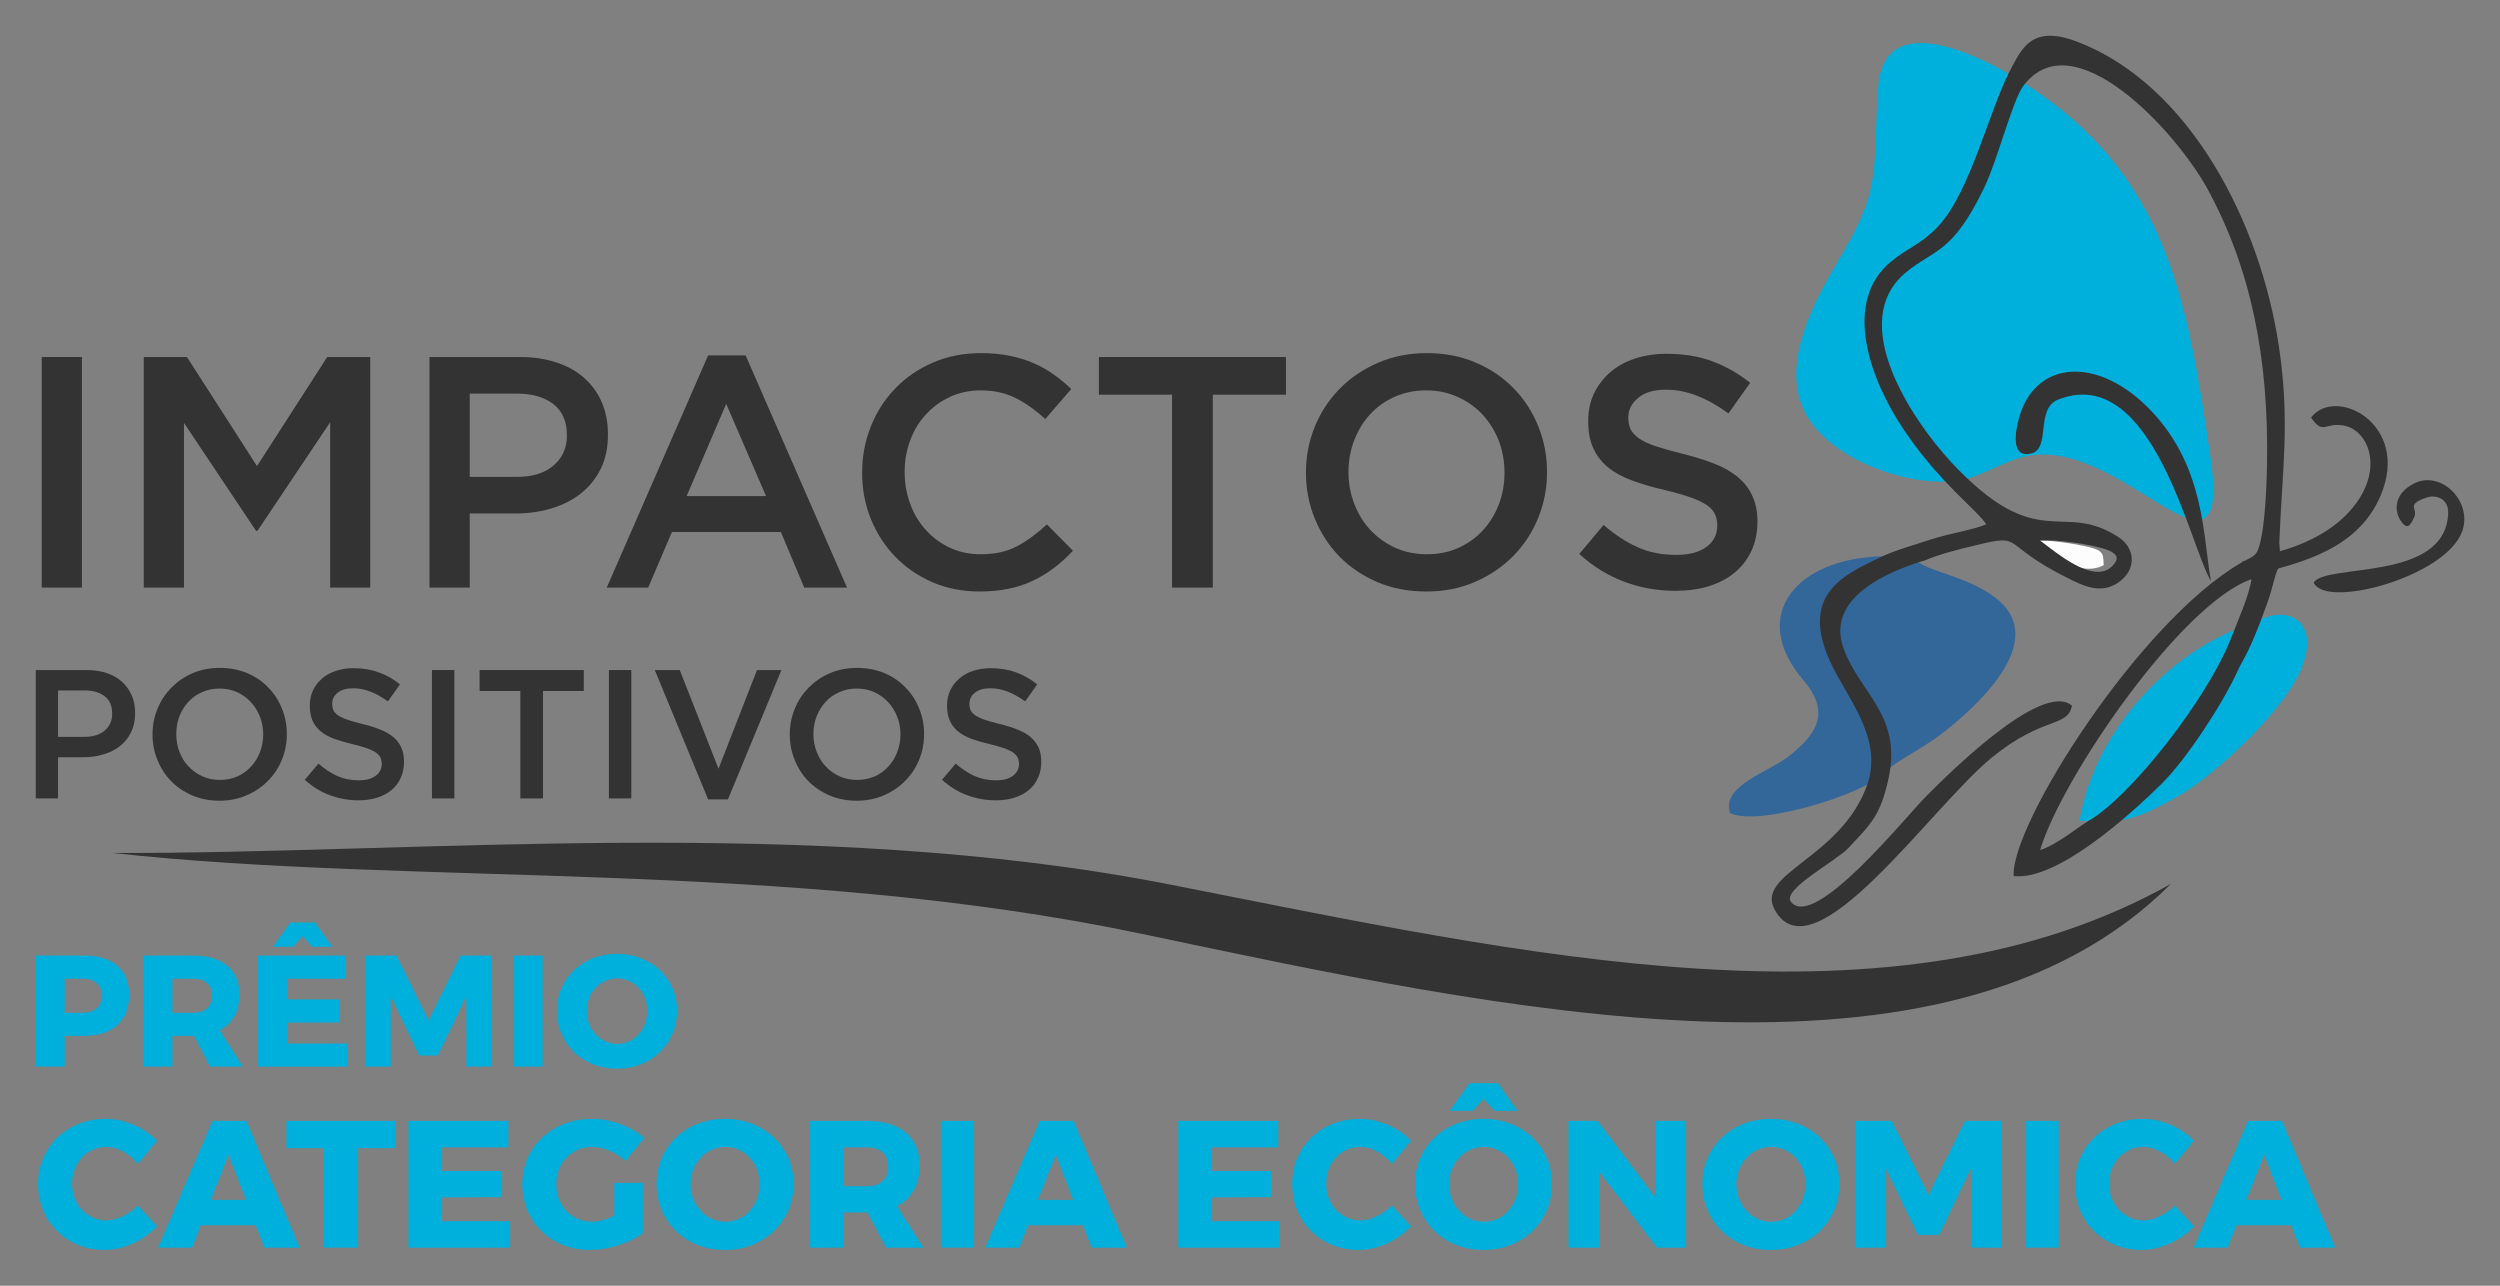 <?xml version="1.0" encoding="UTF-8"?>
<!DOCTYPE svg PUBLIC "-//W3C//DTD SVG 1.1//EN" "http://www.w3.org/Graphics/SVG/1.1/DTD/svg11.dtd">
<!-- Creator: CorelDRAW X7 -->
<svg xmlns="http://www.w3.org/2000/svg" xml:space="preserve" width="185.208mm" height="95.25mm" version="1.1" style="shape-rendering:geometricPrecision; text-rendering:geometricPrecision; image-rendering:optimizeQuality; fill-rule:evenodd; clip-rule:evenodd"
viewBox="0 0 18521 9525"
 xmlns:xlink="http://www.w3.org/1999/xlink">
 <rect x="0" y="0" width="18521" height="9525" fill="#808080" stroke="none"/>
 <defs>
  <style type="text/css">
   <![CDATA[
    .fil0 {fill:#00B0DC}
    .fil6 {fill:#333333}
    .fil3 {fill:#333333}
    .fil1 {fill:#336699}
    .fil2 {fill:#FDFDFD}
    .fil7 {fill:#00B0DC;fill-rule:nonzero}
    .fil4 {fill:#333333;fill-rule:nonzero}
    .fil5 {fill:#333333;fill-rule:nonzero}
   ]]>
  </style>
 </defs>
 <g id="Camada_x0020_1">
  <g id="_2945210408640">
   <g>
    <g>
     <path class="fil0" d="M14990 612c1077,682 1214,1628 1383,2750 180,1186 -667,-177 -1395,26 -136,35 -326,150 -454,171 -385,62 -1033,-170 -1178,-562 -144,-388 152,-858 309,-1128 286,-492 217,-602 259,-1221 41,-594 749,-243 1076,-36z"/>
     <path class="fil1" d="M14194 4150c77,81 368,115 581,272 418,309 -110,792 -368,997 -165,131 -367,219 -439,300 -148,166 -948,408 -1151,304 -71,-200 297,-310 431,-417 191,-151 329,-314 113,-566 -391,-455 -89,-868 507,-915 87,-12 319,18 326,25z"/>
     <path class="fil0" d="M15406 6079c110,-635 593,-1144 1053,-1368 61,-34 224,-96 301,-128 240,-99 429,63 278,397 -133,295 -599,732 -861,895 -355,208 -473,230 -771,204z"/>
     <path class="fil2" d="M15585 4187c-182,97 -424,-97 -542,-183 112,-4 211,8 318,26 227,40 220,54 224,157z"/>
     <path class="fil3" d="M15476 6079c300,-170 885,-904 1061,-1372 39,-103 124,-289 143,-416 -518,177 -1406,1471 -1566,2006 117,-33 287,-175 362,-218zm179 -1892c69,-77 3,-117 -224,-157 -107,-18 -206,-30 -318,-26 118,86 405,338 542,183zm1141 283c-137,382 -174,401 -218,499 -115,252 -381,656 -563,837 -231,228 -777,722 -1097,684 -23,-379 930,-1883 1684,-2320 98,-56 117,-42 144,-157 35,-144 46,-411 49,-567 14,-796 -119,-1453 -439,-2043 -229,-423 -999,-1265 -1368,-764 -80,109 -189,547 -289,753 -236,490 -368,452 -579,626 -439,363 36,1080 330,1400 654,704 823,282 1247,563 113,74 135,220 18,318 -138,115 -282,41 -399,-18 -514,-256 -308,-332 -685,-240 -123,29 -264,65 -367,109 -287,85 -731,281 -610,641 115,343 445,502 335,986 -61,266 -123,321 -295,505 -93,99 -499,310 -425,400 173,213 853,-636 1001,-783 133,-134 857,-864 1080,-671 -32,165 -214,73 -596,386 -451,370 -1316,1635 -1604,1130 -157,-273 486,-380 682,-927 126,-353 -159,-657 -279,-928 -218,-493 117,-635 385,-764 101,-49 260,-93 375,-131 106,-36 319,-72 402,-110 -66,-105 -344,-304 -609,-698 -252,-372 -462,-949 -95,-1249 122,-101 222,-127 346,-258 249,-266 382,-886 554,-1195 79,-143 159,-298 481,-174 833,321 1355,1340 1492,2262 83,562 23,907 2,1448 8,135 16,154 12,159 -46,57 -49,143 -102,291z"/>
     <path class="fil3" d="M15047 3360c149,-35 30,-331 199,-399 702,-280 977,1088 1134,1344 -61,-328 -42,-839 -443,-1261 -391,-412 -858,-377 -978,48 -32,112 -61,304 88,268z"/>
     <path class="fil3" d="M16670 4263c406,-94 804,-205 968,-595 221,-526 -334,-812 -517,-575 92,134 100,33 245,60 192,37 312,356 20,657 -145,150 -366,246 -561,290 -131,41 -210,65 -214,58l59 105z"/>
     <path class="fil3" d="M17977 3686c69,-24 165,7 160,119 -21,508 -910,366 -996,511 85,199 984,-43 1101,-383 76,-221 -159,-451 -356,-352 -149,74 -150,198 -103,273 48,74 72,45 102,-22 31,-67 -67,-91 92,-146z"/>
    </g>
    <polygon class="fil4" points="309,2645 309,4353 607,4353 607,2645 "/>
    <polygon id="1" class="fil4" points="2446,3128 2446,4353 2743,4353 2743,2645 2424,2645 1904,3453 1385,2645 1065,2645 1065,4353 1363,4353 1363,3133 1897,3933 1907,3933 "/>
    <path id="2" class="fil4" d="M4504 3219c0,-88 -15,-167 -45,-237 -30,-70 -73,-130 -129,-180 -56,-51 -124,-89 -205,-116 -80,-27 -170,-41 -269,-41l-674 0 0 1708 298 0 0 -549 340 0c95,0 183,-13 267,-38 82,-25 155,-62 217,-111 62,-49 111,-110 147,-183 36,-73 53,-157 53,-253zm-304 6c0,93 -33,168 -100,224 -65,56 -156,84 -270,84l-350 0 0 -617 350 0c113,0 202,26 269,77 67,52 101,129 101,232z"/>
    <path id="3" class="fil4" d="M5524 2633l-278 0 -751 1720 307 0 176 -412 807 0 173 412 317 0 -751 -1720zm151 1042l-588 0 293 -683 295 683z"/>
    <path id="4" class="fil4" d="M7949 4080l-193 -195c-73,68 -147,122 -222,162 -75,40 -164,59 -268,59 -82,0 -157,-15 -226,-47 -69,-32 -129,-75 -179,-131 -51,-55 -90,-119 -117,-193 -28,-74 -42,-154 -42,-238 0,-85 14,-164 42,-237 27,-73 66,-137 117,-191 50,-55 110,-98 179,-130 69,-31 144,-47 226,-47 97,0 184,19 261,58 76,39 148,91 217,154l192 -222c-40,-39 -83,-75 -129,-107 -45,-33 -95,-61 -149,-84 -53,-24 -112,-42 -177,-55 -64,-13 -135,-20 -213,-20 -130,0 -249,23 -356,70 -107,46 -200,109 -278,190 -78,80 -139,174 -182,282 -43,107 -65,222 -65,344 0,123 22,239 66,346 44,107 105,200 182,279 77,79 169,141 274,187 106,45 222,68 347,68 80,0 152,-7 218,-21 66,-13 127,-34 182,-61 55,-26 107,-58 155,-95 48,-36 94,-78 138,-125z"/>
    <polygon id="5" class="fil4" points="8985,2924 9527,2924 9527,2645 8141,2645 8141,2924 8683,2924 8683,4353 8985,4353 "/>
    <path id="6" class="fil4" d="M11461 3497c0,-121 -22,-234 -66,-342 -44,-107 -105,-201 -183,-280 -78,-80 -171,-143 -280,-189 -109,-47 -230,-70 -361,-70 -132,0 -252,24 -361,71 -109,47 -204,111 -283,191 -80,81 -142,175 -186,282 -44,107 -66,221 -66,342 0,120 22,234 66,341 44,107 105,201 183,281 78,79 172,142 281,189 109,46 229,69 361,69 131,0 252,-23 361,-71 109,-47 203,-111 283,-191 79,-81 141,-174 185,-282 44,-107 66,-221 66,-341zm-315 5c0,83 -14,161 -42,235 -29,74 -68,138 -119,193 -50,54 -111,97 -181,129 -71,32 -149,47 -233,47 -85,0 -163,-16 -235,-48 -71,-33 -132,-77 -184,-132 -51,-55 -91,-120 -119,-194 -29,-74 -43,-152 -43,-235 0,-83 14,-162 43,-236 28,-74 68,-138 118,-192 50,-55 111,-98 182,-130 71,-31 148,-47 233,-47 84,0 162,16 234,49 71,32 133,76 184,131 51,56 91,120 120,194 28,74 42,153 42,236z"/>
    <path id="7" class="fil4" d="M12063 3092c0,-57 25,-105 74,-145 48,-40 117,-60 204,-60 78,0 156,15 232,45 77,30 154,74 232,131l161 -227c-88,-70 -182,-123 -282,-160 -100,-37 -212,-55 -338,-55 -84,0 -162,12 -233,35 -72,24 -133,58 -184,102 -51,44 -90,96 -120,157 -29,61 -43,129 -43,204 0,79 12,147 38,202 25,55 62,103 110,142 48,39 108,71 178,97 71,26 152,50 244,71 79,19 144,38 194,56 50,18 89,37 118,57 28,21 48,43 58,67 11,25 16,52 16,83 0,67 -27,120 -82,159 -54,39 -128,58 -221,58 -107,0 -203,-19 -287,-57 -85,-38 -169,-93 -252,-165l-180 215c102,93 214,161 334,206 120,45 246,67 378,67 90,0 172,-11 247,-34 74,-23 138,-56 191,-100 53,-44 95,-97 125,-161 29,-63 45,-136 45,-217 0,-72 -12,-134 -36,-187 -23,-52 -58,-99 -104,-139 -45,-39 -103,-73 -172,-101 -69,-27 -149,-53 -239,-75 -81,-20 -148,-39 -202,-57 -52,-17 -94,-37 -124,-58 -30,-21 -51,-44 -63,-68 -11,-25 -17,-54 -17,-88z"/>
    <path class="fil5" d="M1001 5283c0,-49 -8,-93 -25,-131 -17,-39 -41,-73 -72,-101 -31,-28 -69,-50 -114,-65 -45,-15 -95,-22 -150,-22l-375 0 0 951 165 0 0 -305 190 0c52,0 102,-8 148,-22 47,-14 87,-34 121,-61 35,-28 62,-62 82,-102 20,-41 30,-88 30,-142zm-170 4c0,52 -18,93 -55,125 -37,31 -87,47 -151,47l-195 0 0 -344 195 0c63,0 113,14 150,43 38,28 56,71 56,129z"/>
    <path id="1" class="fil5" d="M2125 5438c0,-67 -12,-130 -37,-190 -24,-60 -58,-112 -102,-156 -43,-45 -95,-80 -156,-106 -61,-25 -128,-38 -201,-38 -73,0 -140,13 -201,39 -61,26 -113,62 -158,107 -44,45 -79,97 -103,157 -25,60 -37,123 -37,190 0,67 12,130 37,190 24,60 58,112 102,157 43,44 95,79 156,105 61,26 128,39 201,39 74,0 141,-14 201,-40 61,-26 114,-62 158,-107 44,-44 79,-97 103,-156 25,-60 37,-124 37,-191zm-175 3c0,46 -8,90 -24,131 -16,41 -38,77 -66,107 -28,31 -62,55 -101,73 -40,17 -83,26 -130,26 -47,0 -91,-9 -130,-27 -40,-18 -75,-43 -103,-74 -29,-30 -51,-66 -67,-108 -16,-41 -23,-85 -23,-131 0,-46 7,-90 23,-131 16,-41 38,-77 66,-107 28,-31 62,-55 101,-72 40,-18 83,-27 130,-27 47,0 91,9 131,27 40,19 74,43 102,74 29,31 51,67 67,108 16,41 24,85 24,131z"/>
    <path id="2" class="fil5" d="M2461 5213c0,-32 13,-59 40,-81 28,-22 66,-33 115,-33 43,0 86,8 129,25 42,16 85,41 129,72l89 -126c-48,-39 -101,-69 -157,-89 -55,-20 -118,-31 -188,-31 -47,0 -90,7 -130,20 -40,13 -74,32 -102,57 -28,24 -51,53 -67,87 -16,34 -24,72 -24,114 0,44 7,82 21,112 14,31 35,58 61,79 27,22 60,40 100,55 39,14 84,27 135,39 45,11 81,21 109,31 27,10 49,21 65,32 16,12 27,24 33,38 6,13 9,29 9,46 0,37 -16,66 -46,88 -30,22 -71,33 -123,33 -60,0 -113,-11 -160,-32 -47,-21 -94,-52 -140,-92l-101 120c57,51 119,90 186,114 67,25 138,38 211,38 50,0 96,-6 137,-19 42,-13 77,-31 107,-56 30,-24 53,-54 69,-90 17,-35 25,-75 25,-121 0,-39 -6,-74 -19,-103 -13,-30 -33,-56 -58,-78 -26,-22 -58,-41 -96,-56 -39,-16 -83,-30 -133,-42 -46,-11 -83,-22 -113,-32 -29,-10 -52,-21 -69,-32 -17,-12 -29,-25 -35,-38 -6,-14 -9,-30 -9,-49z"/>
    <polygon id="3" class="fil5" points="3200,4964 3200,5915 3366,5915 3366,4964 "/>
    <polygon id="4" class="fil5" points="4023,5119 4325,5119 4325,4964 3553,4964 3553,5119 3855,5119 3855,5915 4023,5915 "/>
    <polygon id="5" class="fil5" points="4511,4964 4511,5915 4677,5915 4677,4964 "/>
    <polygon id="6" class="fil5" points="5323,5695 5036,4964 4851,4964 5246,5922 5393,5922 5789,4964 5608,4964 "/>
    <path id="7" class="fil5" d="M6846 5438c0,-67 -12,-130 -37,-190 -24,-60 -58,-112 -102,-156 -43,-45 -95,-80 -156,-106 -61,-25 -128,-38 -201,-38 -73,0 -141,13 -201,39 -61,26 -113,62 -158,107 -44,45 -79,97 -103,157 -25,60 -37,123 -37,190 0,67 12,130 37,190 24,60 58,112 102,157 43,44 95,79 156,105 61,26 128,39 201,39 74,0 141,-14 201,-40 61,-26 114,-62 158,-107 44,-44 79,-97 103,-156 25,-60 37,-124 37,-191zm-175 3c0,46 -8,90 -24,131 -16,41 -38,77 -66,107 -28,31 -62,55 -101,73 -40,17 -83,26 -130,26 -47,0 -91,-9 -131,-27 -39,-18 -74,-43 -102,-74 -29,-30 -51,-66 -67,-108 -16,-41 -24,-85 -24,-131 0,-46 8,-90 24,-131 16,-41 38,-77 66,-107 28,-31 62,-55 101,-72 40,-18 83,-27 130,-27 47,0 91,9 131,27 40,19 74,43 102,74 29,31 51,67 67,108 16,41 24,85 24,131z"/>
    <path id="8" class="fil5" d="M7182 5213c0,-32 13,-59 40,-81 28,-22 66,-33 115,-33 43,0 86,8 129,25 42,16 85,41 129,72l89 -126c-49,-39 -101,-69 -157,-89 -55,-20 -118,-31 -188,-31 -47,0 -90,7 -130,20 -40,13 -74,32 -102,57 -28,24 -51,53 -67,87 -16,34 -24,72 -24,114 0,44 7,82 21,112 14,31 35,58 61,79 27,22 60,40 100,55 39,14 84,27 135,39 45,11 81,21 109,31 27,10 49,21 65,32 16,12 27,24 33,38 6,13 9,29 9,46 0,37 -16,66 -46,88 -30,22 -71,33 -123,33 -60,0 -113,-11 -160,-32 -47,-21 -94,-52 -140,-92l-101 120c57,51 119,90 186,114 67,25 138,38 211,38 50,0 96,-6 137,-19 42,-13 77,-31 107,-56 30,-24 53,-54 69,-90 17,-35 25,-75 25,-121 0,-39 -6,-74 -19,-103 -14,-30 -33,-56 -58,-78 -26,-22 -58,-41 -96,-56 -39,-16 -83,-30 -133,-42 -46,-11 -83,-22 -113,-32 -29,-10 -52,-21 -69,-32 -17,-12 -29,-25 -35,-38 -6,-14 -9,-30 -9,-49z"/>
    <path class="fil6" d="M16083 6548c-2055,1152 -4777,524 -7420,4 -2642,-519 -5582,-225 -7831,-233 2232,246 4984,44 7626,599 2641,555 5954,1302 7625,-370z"/>
   </g>
   <path class="fil7" d="M626 7079c105,0 186,26 244,76 58,51 87,122 87,213 0,97 -29,172 -87,226 -58,53 -139,80 -244,80l-147 0 0 228 -214 0 0 -823 361 0zm-11 424c44,0 78,-11 102,-33 24,-22 36,-53 36,-95 0,-40 -12,-70 -36,-92 -24,-21 -58,-32 -102,-32l-136 0 0 252 136 0z"/>
   <path id="1" class="fil7" d="M1556 7902l-119 -228 -5 0 -155 0 0 228 -215 0 0 -823 370 0c109,0 193,26 253,76 59,51 89,122 89,213 0,62 -12,115 -37,160 -25,45 -62,80 -109,105l171 269 -243 0zm-279 -399l156 0c44,0 78,-11 101,-33 24,-22 36,-53 36,-95 0,-40 -12,-70 -36,-92 -23,-21 -57,-32 -101,-32l-156 0 0 252z"/>
   <path id="2" class="fil7" d="M1912 7079l648 0 0 172 -434 0 0 153 392 0 0 171 -392 1 0 155 446 0 0 171 -660 0 0 -823zm550 -65l-150 0 -70 -79 -70 79 -150 0 128 -180 184 0 128 180z"/>
   <polygon id="3" class="fil7" points="2703,7079 2937,7079 3175,7560 3412,7079 3645,7079 3645,7902 3455,7902 3454,7381 3244,7820 3106,7820 2895,7381 2895,7902 2703,7902 "/>
   <polygon id="4" class="fil7" points="3805,7079 4020,7079 4020,7902 3805,7902 "/>
   <path id="5" class="fil7" d="M4571 7067c84,0 159,18 227,55 68,36 121,87 160,151 38,64 58,136 58,216 0,80 -20,153 -58,218 -39,65 -92,116 -160,154 -68,37 -143,56 -227,56 -84,0 -159,-18 -227,-56 -68,-37 -121,-88 -160,-153 -38,-66 -58,-139 -58,-219 0,-80 20,-152 58,-216 39,-64 92,-115 160,-151 68,-37 143,-55 227,-55zm2 181c-40,0 -78,11 -113,32 -35,21 -62,50 -83,87 -20,38 -30,79 -30,123 0,45 10,87 31,124 21,37 48,66 83,88 34,21 72,32 112,32 41,0 78,-11 112,-32 34,-22 61,-51 81,-88 19,-37 29,-79 29,-124 0,-44 -10,-85 -29,-123 -20,-37 -47,-66 -81,-87 -34,-21 -71,-32 -112,-32z"/>
   <path class="fil7" d="M1021 8623c-30,-39 -66,-69 -108,-92 -42,-23 -84,-34 -125,-34 -47,0 -90,12 -129,35 -39,24 -69,57 -92,98 -22,42 -33,88 -33,139 0,51 11,97 33,138 23,42 53,74 92,98 39,24 82,36 129,36 39,0 79,-10 121,-30 42,-19 79,-46 112,-80l143 154c-50,53 -111,96 -181,128 -70,31 -139,47 -208,47 -93,0 -177,-21 -252,-64 -75,-43 -134,-101 -177,-175 -43,-75 -64,-158 -64,-250 0,-91 22,-173 66,-246 43,-73 103,-131 180,-173 76,-42 162,-63 256,-63 70,0 139,15 206,44 68,29 126,69 173,118l-142 172z"/>
   <path id="1" class="fil7" d="M1958 9243l-64 -166 -406 0 -65 166 -252 0 403 -939 252 0 393 939 -261 0zm-396 -354l260 0 -129 -334 -131 334z"/>
   <polygon id="2" class="fil7" points="2122,8304 2926,8304 2926,8506 2645,8506 2645,9243 2400,9243 2400,8506 2122,8506 "/>
   <polygon id="3" class="fil7" points="3026,8304 3766,8304 3766,8500 3271,8500 3271,8675 3718,8675 3718,8869 3271,8871 3271,9047 3779,9047 3779,9243 3026,9243 "/>
   <path id="4" class="fil7" d="M4551 8763l211 0 0 374c-50,37 -111,66 -184,89 -73,23 -142,34 -207,34 -95,0 -180,-21 -256,-63 -77,-43 -137,-101 -180,-175 -44,-74 -66,-157 -66,-249 0,-91 23,-174 68,-247 45,-74 107,-132 186,-174 79,-42 167,-63 264,-63 70,0 139,13 209,39 70,25 129,59 177,102l-139 171c-34,-32 -73,-57 -118,-76 -44,-19 -87,-28 -130,-28 -50,0 -95,12 -135,36 -41,24 -72,57 -95,99 -24,42 -35,89 -35,141 0,52 11,100 35,142 23,43 55,76 96,100 41,24 87,36 137,36 47,0 101,-15 162,-45l0 -243z"/>
   <path id="5" class="fil7" d="M5371 8289c96,0 182,21 259,63 78,42 138,100 182,173 45,73 67,155 67,246 0,92 -22,175 -67,250 -44,74 -104,132 -182,175 -77,43 -163,64 -259,64 -95,0 -182,-21 -259,-63 -77,-43 -138,-101 -182,-176 -44,-74 -66,-158 -66,-250 0,-91 22,-173 66,-246 44,-73 105,-131 182,-173 77,-42 164,-63 259,-63zm3 208c-46,0 -90,12 -129,36 -40,24 -71,58 -95,100 -23,42 -34,89 -34,140 0,52 11,99 35,141 24,42 55,76 94,101 40,24 83,36 129,36 46,0 89,-12 128,-36 39,-25 69,-59 92,-101 22,-42 33,-89 33,-141 0,-51 -11,-98 -33,-140 -23,-42 -53,-76 -92,-100 -39,-24 -82,-36 -128,-36z"/>
   <path id="6" class="fil7" d="M6564 9243l-136 -260 -6 0 -176 0 0 260 -245 0 0 -939 421 0c124,0 221,29 289,87 68,57 102,138 102,243 0,70 -14,131 -43,182 -28,52 -70,92 -124,120l195 307 -277 0zm-318 -455l178 0c50,0 88,-13 115,-38 28,-25 41,-61 41,-108 0,-46 -13,-81 -41,-105 -27,-25 -65,-37 -115,-37l-178 0 0 288z"/>
   <polygon id="7" class="fil7" points="6970,8304 7215,8304 7215,9243 6970,9243 "/>
   <path id="8" class="fil7" d="M8087 9243l-65 -166 -405 0 -66 166 -252 0 403 -939 252 0 394 939 -261 0zm-397 -354l260 0 -128 -334 -132 334z"/>
   <polygon id="9" class="fil7" points="8729,8304 9470,8304 9470,8500 8974,8500 8974,8675 9422,8675 9422,8869 8974,8871 8974,9047 9483,9047 9483,9243 8729,9243 "/>
   <path id="10" class="fil7" d="M10312 8623c-30,-39 -67,-69 -109,-92 -41,-23 -83,-34 -124,-34 -47,0 -90,12 -129,35 -39,24 -70,57 -92,98 -22,42 -33,88 -33,139 0,51 11,97 33,138 22,42 53,74 92,98 39,24 82,36 129,36 38,0 78,-10 120,-30 42,-19 80,-46 113,-80l143 154c-51,53 -111,96 -181,128 -70,31 -140,47 -208,47 -93,0 -177,-21 -252,-64 -75,-43 -134,-101 -177,-175 -43,-75 -64,-158 -64,-250 0,-91 22,-173 65,-246 44,-73 104,-131 181,-173 76,-42 161,-63 256,-63 70,0 138,15 206,44 68,29 126,69 173,118l-142 172z"/>
   <path id="11" class="fil7" d="M10991 8289c95,0 182,21 259,63 77,42 138,100 182,173 44,73 66,155 66,246 0,92 -22,175 -66,250 -44,74 -105,132 -182,175 -77,43 -164,64 -259,64 -96,0 -182,-21 -259,-63 -78,-43 -138,-101 -182,-176 -45,-74 -67,-158 -67,-250 0,-91 22,-173 67,-246 44,-73 104,-131 182,-173 77,-42 163,-63 259,-63zm2 208c-46,0 -89,12 -129,36 -39,24 -71,58 -94,100 -23,42 -35,89 -35,140 0,52 12,99 35,141 24,42 56,76 95,101 39,24 82,36 128,36 47,0 89,-12 128,-36 39,-25 70,-59 92,-101 22,-42 33,-89 33,-141 0,-51 -11,-98 -33,-140 -22,-42 -53,-76 -92,-100 -39,-24 -81,-36 -128,-36zm249 -268l-171 0 -79 -89 -80 89 -172 0 146 -205 211 0 145 205z"/>
   <polygon id="12" class="fil7" points="12261,8304 12489,8304 12489,9243 12275,9243 11849,8682 11849,9243 11620,9243 11620,8304 11836,8304 12263,8869 "/>
   <path id="13" class="fil7" d="M13120 8289c95,0 182,21 259,63 77,42 138,100 182,173 44,73 66,155 66,246 0,92 -22,175 -66,250 -44,74 -105,132 -182,175 -77,43 -164,64 -259,64 -96,0 -182,-21 -259,-63 -78,-43 -138,-101 -183,-176 -44,-74 -66,-158 -66,-250 0,-91 22,-173 66,-246 45,-73 105,-131 183,-173 77,-42 163,-63 259,-63zm2 208c-46,0 -89,12 -129,36 -40,24 -71,58 -94,100 -23,42 -35,89 -35,140 0,52 12,99 35,141 24,42 55,76 95,101 39,24 82,36 128,36 47,0 89,-12 128,-36 39,-25 70,-59 92,-101 22,-42 33,-89 33,-141 0,-51 -11,-98 -33,-140 -22,-42 -53,-76 -92,-100 -39,-24 -81,-36 -128,-36z"/>
   <polygon id="14" class="fil7" points="13749,8304 14015,8304 14287,8853 14558,8304 14824,8304 14824,9243 14607,9243 14606,8648 14366,9149 14208,9149 13967,8648 13967,9243 13749,9243 "/>
   <polygon id="15" class="fil7" points="15006,8304 15251,8304 15251,9243 15006,9243 "/>
   <path id="16" class="fil7" d="M16112 8623c-30,-39 -66,-69 -108,-92 -42,-23 -84,-34 -125,-34 -47,0 -90,12 -129,35 -39,24 -69,57 -92,98 -22,42 -33,88 -33,139 0,51 11,97 33,138 23,42 53,74 92,98 39,24 82,36 129,36 39,0 79,-10 121,-30 42,-19 79,-46 112,-80l143 154c-50,53 -111,96 -181,128 -70,31 -140,47 -208,47 -93,0 -177,-21 -252,-64 -75,-43 -134,-101 -177,-175 -43,-75 -64,-158 -64,-250 0,-91 22,-173 66,-246 43,-73 103,-131 180,-173 76,-42 162,-63 256,-63 70,0 138,15 206,44 68,29 126,69 173,118l-142 172z"/>
   <path id="17" class="fil7" d="M17039 9243l-65 -166 -405 0 -66 166 -252 0 403 -939 252 0 394 939 -261 0zm-397 -354l260 0 -128 -334 -132 334z"/>
  </g>
 </g>
</svg>
